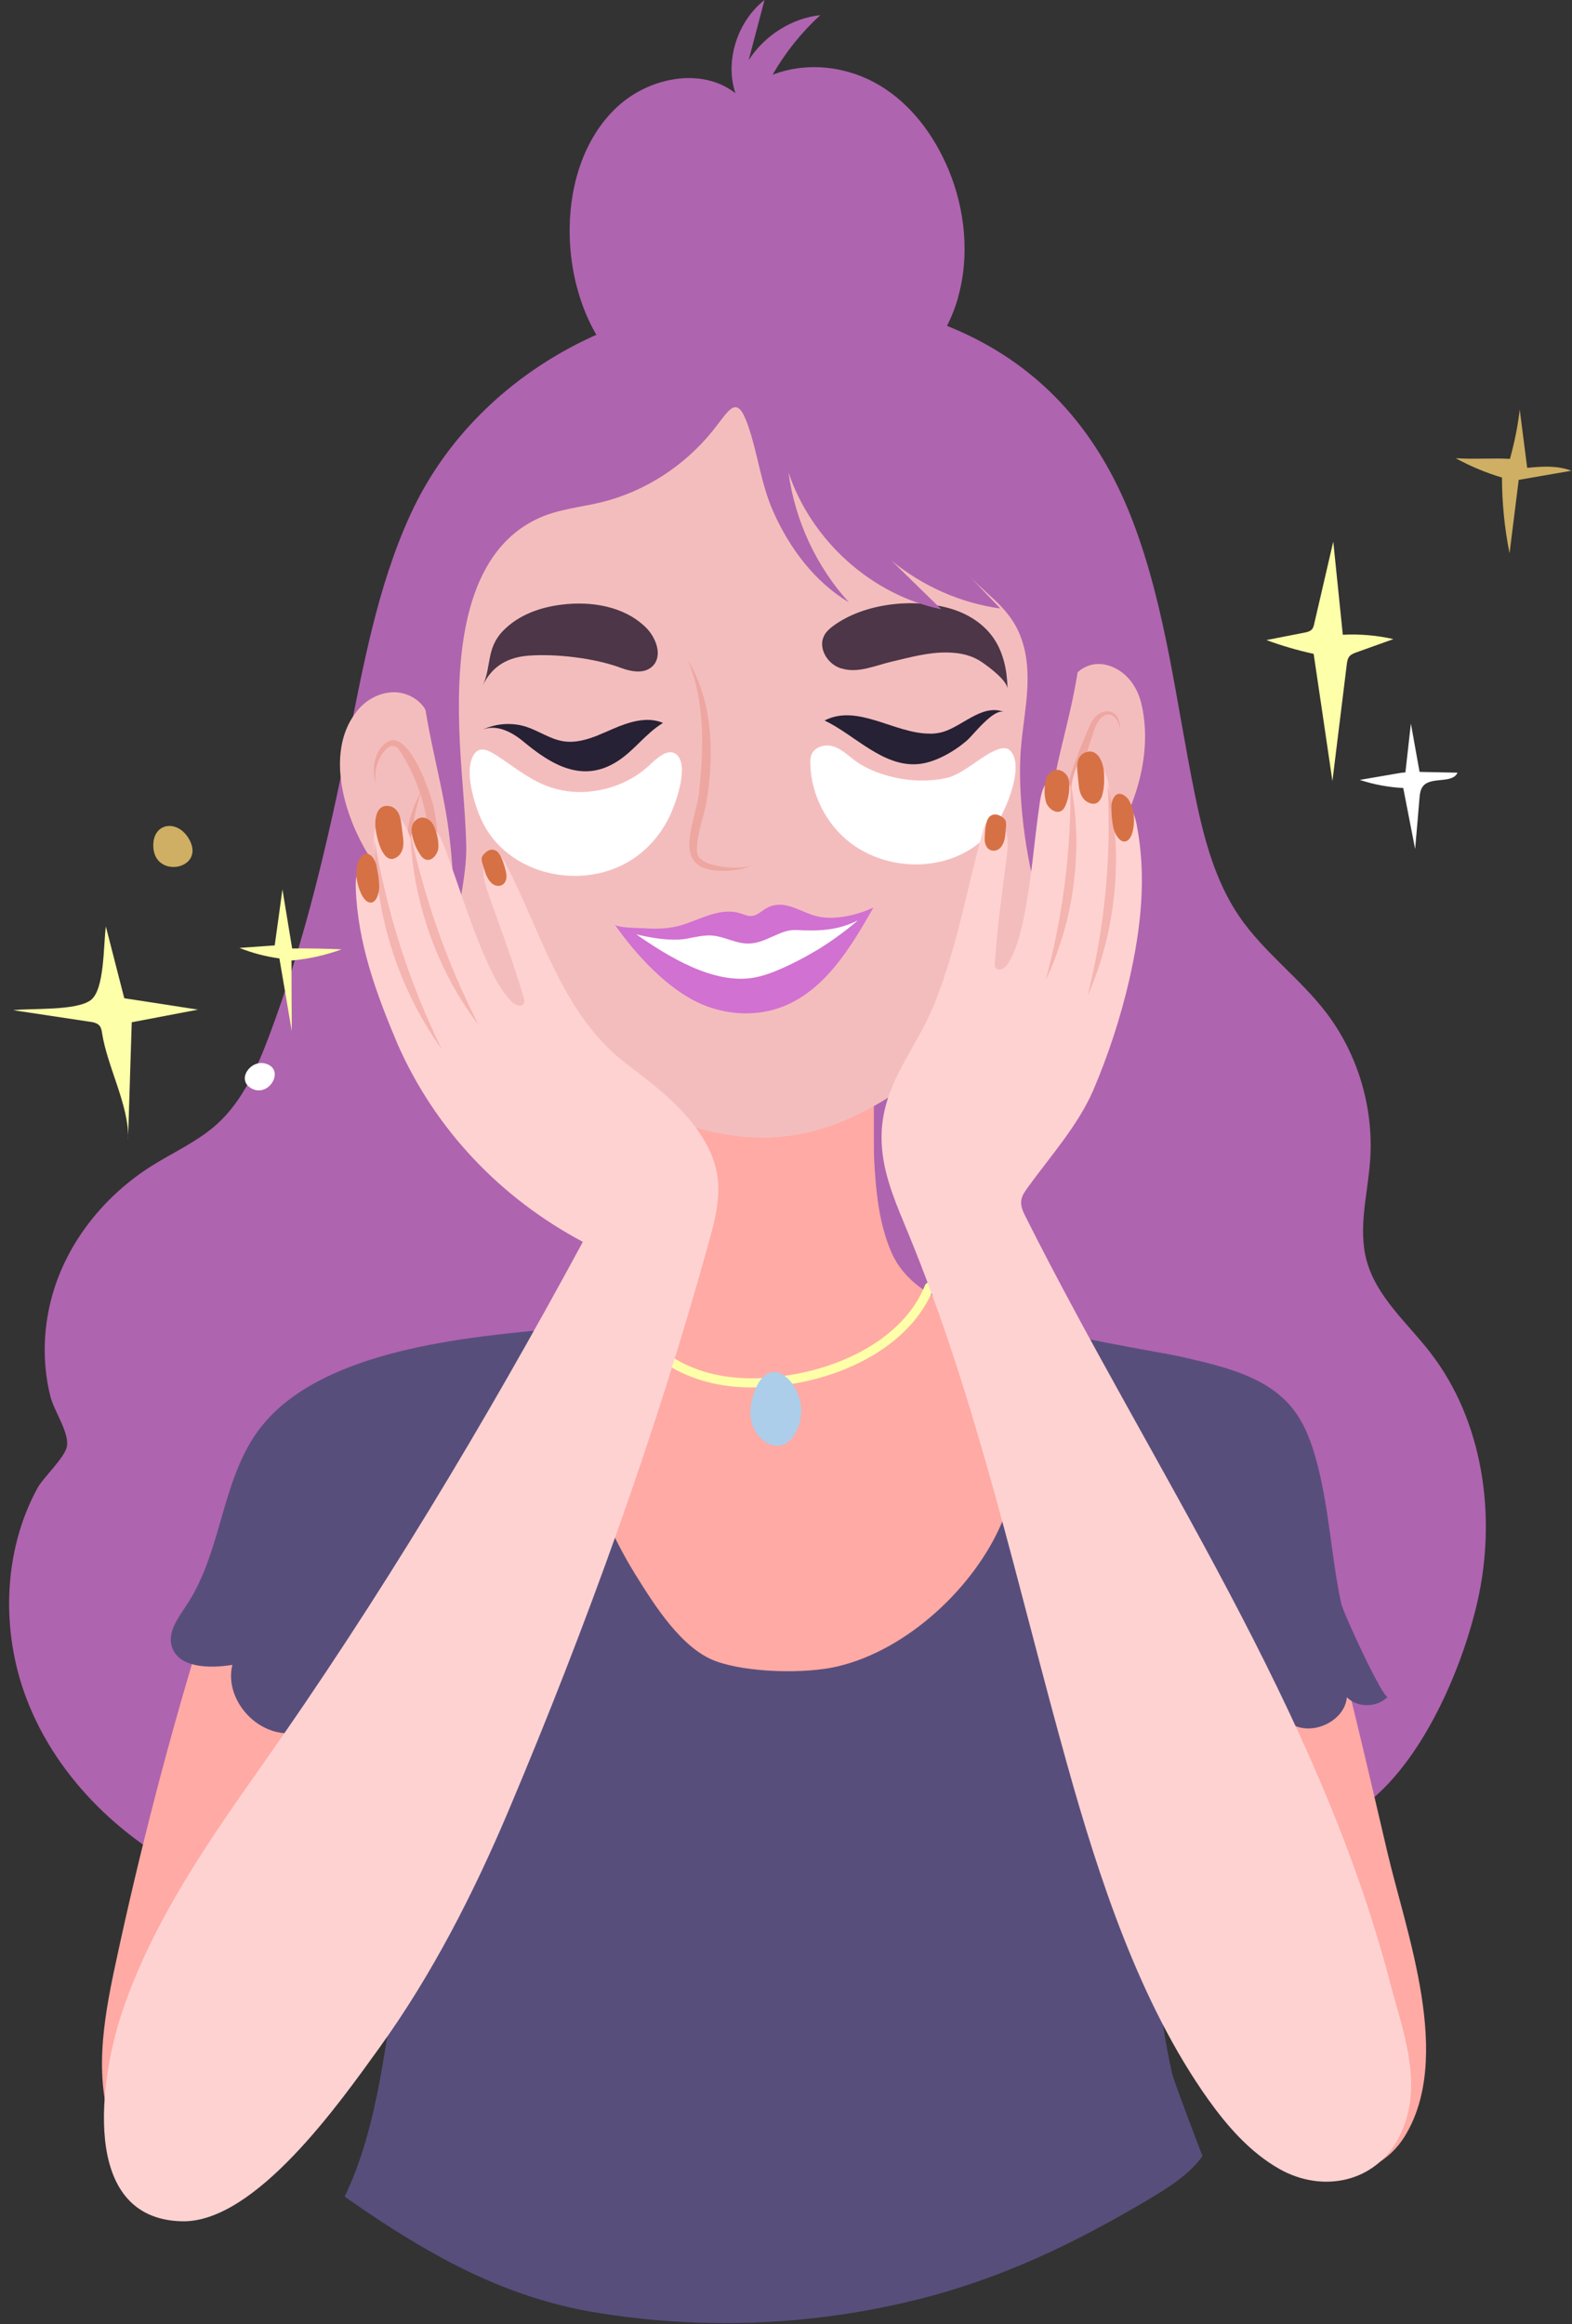 <svg width="163" height="241" viewBox="0 0 163 241" fill="none" xmlns="http://www.w3.org/2000/svg">
<rect x="0" y="0" width="163" height="241" fill="#333333" stroke="none"/>
<g id="Third Pic">
<g id="OBJECTS">
<g id="Group">
<path id="Vector" d="M87.818 31.09C79.164 29.85 70.138 31.07 62.071 34.61C53.612 38.32 46.446 44.83 42.53 53.41C39.133 60.84 37.674 69.01 36.059 77.05C33.983 87.34 31.605 97.61 27.904 107.42C26.651 110.74 25.172 114.11 22.578 116.49C20.561 118.34 18.026 119.45 15.716 120.9C11.065 123.84 7.296 128.35 5.612 133.67C4.477 137.25 4.31 141.18 5.23 144.82C5.602 146.3 7.169 148.52 6.944 149.94C6.758 151.13 4.516 153.15 3.879 154.31C0.277 160.92 0.091 169.25 2.783 176.23C6.004 184.59 12.974 191.1 20.973 194.86C28.961 198.62 37.919 199.83 46.71 199.7C52.359 199.62 58.125 198.97 63.255 196.54C68.855 193.88 73.31 189.29 78.205 185.44C83.1 181.59 89.022 178.33 95.161 179.08C100.927 179.79 105.646 183.86 110.658 186.87C119.606 192.25 129.22 192.95 138.775 188.77C146.382 185.45 151.433 173.81 153.195 166.08C155.212 157.22 153.802 147.31 148.261 140.19C145.873 137.12 142.701 134.45 141.692 130.66C140.801 127.3 141.829 123.75 142.074 120.28C142.446 114.86 140.801 109.33 137.541 105.04C134.81 101.45 131.041 98.75 128.495 95.02C125.94 91.28 124.785 86.74 123.875 82.28C121.956 72.86 120.908 63.17 117.511 54.19C112.234 40.24 102.033 33.13 87.828 31.1L87.818 31.09Z" fill="#AF64AF"/>
<g id="Group_2" style="mix-blend-mode:multiply" opacity="0.53">
<path id="Vector_2" d="M111.05 69.85C110.355 69.89 109.63 69.95 108.867 69.95C105.871 69.95 102.738 69.04 99.733 68.77C92.498 68.13 85.195 68.17 78.028 66.87C73.114 65.98 69.266 63.82 64.107 63.93C59.124 64.04 54.18 65.35 49.745 67.65C41.972 71.69 38.624 78.92 37.39 87.53C36.441 94.16 36.607 100.94 35.285 107.5C34.453 111.64 32.936 115.77 30.4 119.14C27.855 122.52 24.125 124.63 21.325 127.8C18.153 131.39 15.764 136.5 17.527 140.99C18.114 142.49 19.142 143.87 19.191 145.49C19.24 147.2 18.163 148.7 17.243 150.12C13.297 156.22 11.29 163.95 13.288 170.97C15.314 178.12 21.198 183.61 27.787 186.79C33.641 189.62 40.19 190.9 46.661 190.6C58.409 190.05 69.286 184.46 79.751 178.98C84.186 176.65 88.641 174.33 93.242 172.35C97.354 170.59 101.299 170.28 105.763 170.17C114.858 169.96 124.021 172.14 132.049 176.52C135.368 178.33 138.697 180.76 139.891 184.4C142.926 181.58 144.326 177.4 145.363 173.34C147.214 166.11 148.281 158.42 146.362 151.22C144.688 144.93 140.713 139.3 135.388 135.7C132.744 133.91 129.563 132.33 128.535 129.27C127.477 126.14 129.142 122.82 129.856 119.58C131.511 112.06 127.751 104.18 122.24 98.92C121.564 98.28 120.84 97.62 120.536 96.73C120.243 95.87 120.389 94.92 120.507 94.02C121.133 89.47 121.124 84.83 120.477 80.28C120.027 77.12 119.175 73.82 116.943 71.59C115.044 69.69 113.184 69.71 111.069 69.84L111.05 69.85Z" fill="#AF64AF"/>
</g>
<path id="Vector_3" d="M99.331 30.86C100.575 26.5 100.056 21.69 98.362 17.61C96.874 14.04 94.485 10.82 91.235 8.87C87.975 6.91 83.805 6.33 80.114 7.75C81.426 5.45 83.109 3.35 85.058 1.57C82.121 1.88 79.291 3.66 77.627 6.24C78.175 4.16 78.724 2.08 79.272 0C76.433 2.23 75.14 6.36 76.257 9.67C72.722 6.88 67.044 8.01 63.667 11.4C60.279 14.78 58.948 19.82 59.075 24.51C59.212 29.67 61.023 34.77 64.558 38.26C71.812 45.43 91.871 44.65 97.765 34.58C98.45 33.4 98.979 32.15 99.341 30.86H99.331Z" fill="#AF64AF"/>
</g>
<g id="Group_3">
<path id="Vector_4" d="M132.578 147.14C129.709 142.61 123.238 141.98 118.568 140.87C113.448 139.64 108.064 138.5 103.188 136.96C99.047 135.65 94.25 134.02 92.439 129.87C91.108 126.82 90.824 123.48 90.638 120.21C90.589 119.31 90.579 111.01 90.736 111.02C87.27 110.98 83.667 112.04 80.094 112C78.812 111.98 69.795 111.87 69.413 110.63C71.263 116.6 71.175 123.12 69.149 129.04C68.199 131.82 67.22 133.49 64.636 135C62.002 136.53 59.153 137.68 56.246 138.62C49.696 140.73 42.559 140.83 36.157 143.43C26.103 147.5 24.194 158.59 21.266 168.05C17.625 179.81 14.521 191.74 11.946 203.79C10.693 209.64 9.616 215.95 11.956 221.44C14.296 226.93 21.511 230.59 26.25 227.06C28.374 225.48 29.509 222.9 30.528 220.42C35.491 208.25 39.544 195.69 42.648 182.89C53.142 188.88 66.819 189.67 78.606 189.67C85.126 189.67 91.617 189.02 98.068 188.07C105.812 186.93 114.075 184.45 120.458 179.77C116.043 183 127.83 212.21 129.514 216.36C130.982 219.99 134.614 224.31 138.569 225.13C141.301 225.7 144.12 223.98 145.618 221.58C150.719 213.4 145.833 200.51 143.856 192.06C141.712 182.89 139.607 173.7 137.081 164.62C135.711 159.7 135.231 151.86 132.842 147.55C132.764 147.41 132.686 147.27 132.597 147.14H132.578Z" fill="#FFAAA4"/>
<g id="Group_4">
<path id="Vector_5" d="M45.702 234.06C42.266 232.2 38.966 230.04 35.736 227.77C39.319 220.34 39.965 211.36 41.394 203.32C41.639 201.91 41.894 200.49 41.717 199.07C41.571 197.83 41.101 196.64 40.787 195.42C40.357 193.71 39.671 184.17 41.365 182.69C39.701 184.07 36.93 183.96 35.393 182.45C34.561 181.63 34.042 180.46 32.965 179.96C31.986 179.51 30.841 179.76 29.764 179.73C26.22 179.64 23.273 175.96 24.096 172.63C21.707 173.03 18.447 172.95 17.801 170.69C17.37 169.18 18.506 167.72 19.377 166.39C23.205 160.6 22.911 152.76 27.463 147.48C33.915 139.98 48.188 138.64 57.508 137.79C57.274 137.81 60.005 149.53 60.318 150.57C61.66 155.01 63.441 159.35 65.918 163.32C67.788 166.32 70.647 170.95 74.22 172.25C77.539 173.46 83.491 173.58 86.82 172.8C94.162 171.08 101.035 164.51 103.834 157.99C106.713 151.3 107.006 144.52 108.338 137.55C108.211 138.23 121.055 140.35 122.23 140.63C126.371 141.59 131.168 142.55 133.948 145.95C135.221 147.51 135.936 149.42 136.464 151.34C137.815 156.21 138.011 161.26 139.049 166.19C139.284 167.32 143.513 176.35 143.895 175.93C142.838 177.08 140.742 177.11 139.656 175.99C139.44 178.48 136.024 180.09 133.85 178.73C133.175 178.31 132.46 177.64 131.697 177.89C131.364 178 131.119 178.27 130.904 178.55C129.523 180.36 128.985 182.83 127.095 184.15C125.176 185.5 122.142 185.02 120.761 183.16C119.743 190.27 119.41 197.49 119.988 204.65C120.272 208.17 120.771 211.68 121.564 215.12C121.711 215.76 124.667 223.6 124.697 223.55C123.307 225.49 121.182 226.82 119.097 228.06C111.422 232.62 103.874 236.26 95.121 238.44C84.088 241.2 72.428 241.63 61.209 239.69C55.599 238.71 50.499 236.67 45.682 234.06H45.702Z" fill="#584E7C"/>
<g id="Group_5">
<g id="Group_6" style="mix-blend-mode:multiply" opacity="0.36">
<path id="Vector_6" d="M43.489 140.19C48.58 141.22 49.422 147.57 50.264 151.79C51.115 156.35 51.987 160.87 52.388 165.52C51.439 163.38 50.694 161.17 50.048 158.94C49.069 155.6 48.355 152.17 47.816 148.73C47.346 145.44 46.593 142 43.489 140.18V140.19Z" fill="#584E7C"/>
</g>
<g id="Group_7" style="mix-blend-mode:multiply">
<path id="Vector_7" d="M51.184 147.43C52.79 152.22 54.004 157.04 54.846 162.03C52.79 157.43 51.546 152.48 51.184 147.43Z" fill="#D67145"/>
</g>
<g id="Group_8" style="mix-blend-mode:multiply" opacity="0.36">
<path id="Vector_8" d="M59.398 167.12C62.687 170.94 66.016 174.87 70.333 177.12C79.213 181.92 89.756 178.48 97.549 172.92C101.602 170.03 105.234 166.54 108.161 162.43C105.851 166.98 102.434 170.95 98.43 174.14C90.559 180.56 78.801 184.12 69.628 178.44C65.154 175.79 62.139 171.44 59.407 167.13L59.398 167.12Z" fill="#584E7C"/>
</g>
<g id="Group_9" style="mix-blend-mode:multiply" opacity="0.36">
<path id="Vector_9" d="M101.504 179.72C107.418 168.27 113.203 155.56 117.942 143.56C115.563 156.73 109.787 169.35 101.504 179.72Z" fill="#584E7C"/>
</g>
<g id="Group_10" style="mix-blend-mode:multiply" opacity="0.36">
<path id="Vector_10" d="M120.222 189.87C118.02 175 117.922 157.55 127.379 145.14C120.36 158.68 120.653 174.94 120.222 189.87Z" fill="#584E7C"/>
</g>
<g id="Group_11" style="mix-blend-mode:multiply" opacity="0.36">
<path id="Vector_11" d="M35.08 146.24C42.608 152.78 41.649 178.14 40.17 187.72C39.661 180.65 39.622 173.6 39.133 166.56C38.917 163.05 38.594 159.56 38.183 156.07C37.752 152.62 37.165 149.14 35.08 146.24Z" fill="#584E7C"/>
</g>
<g id="Group_12" style="mix-blend-mode:multiply">
<path id="Vector_12" d="M45.486 179.13C44.801 182.86 43.264 187.31 39.289 188.39C42.589 186.09 43.528 182.4 45.486 179.13Z" fill="#D67145"/>
</g>
<g id="Group_13" style="mix-blend-mode:multiply" opacity="0.36">
<path id="Vector_13" d="M40.376 191.22C41.022 202.17 51.116 206.96 60.69 204.19C63.706 203.37 66.584 201.9 69.1 199.78C67.162 202.47 64.283 204.48 61.141 205.63C57.978 206.8 54.513 207.12 51.145 206.47C44.429 205.26 38.927 198.13 40.386 191.22H40.376Z" fill="#584E7C"/>
</g>
<g id="Group_14" style="mix-blend-mode:multiply" opacity="0.36">
<path id="Vector_14" d="M87.495 200.41C90.725 198.95 94.142 201.5 97.001 202.61C98.469 203.15 100.026 203.5 101.602 203.66C105.087 204.02 108.788 203.78 111.979 202.27C115.797 200.17 118.989 196.66 120.036 192.17C120.076 193.87 119.645 195.6 118.891 197.17C117.325 200.29 114.769 203.05 111.568 204.42C106.712 206.31 101.181 206.13 96.423 203.99C93.408 202.55 91.039 199.84 87.495 200.41Z" fill="#584E7C"/>
</g>
<g id="Group_15" style="mix-blend-mode:multiply" opacity="0.36">
<path id="Vector_15" d="M40.435 210.78C41.149 217.25 47.758 219.86 53.015 221.79C58.585 223.9 64.283 225.66 70.128 226.75C74.024 227.46 77.979 227.83 81.993 227.86C74.034 229.42 65.722 228.09 58.057 225.61C51.223 223.02 40.112 220.03 40.435 210.78Z" fill="#584E7C"/>
</g>
<g id="Group_16" style="mix-blend-mode:multiply" opacity="0.36">
<path id="Vector_16" d="M75.816 222.03C86.947 221.1 96.991 216.24 107.457 212.68C98.166 218.69 87.045 223.81 75.816 222.03Z" fill="#584E7C"/>
</g>
<g id="Group_17" style="mix-blend-mode:multiply" opacity="0.36">
<path id="Vector_17" d="M112.802 222.22C112.518 227.18 103.893 230.01 99.938 231.41C89.463 234.72 78.126 234.5 67.514 232.07C62.198 230.86 57.029 229.04 52.153 226.63C62.384 229.97 73.016 232.04 83.736 231.97C90.383 231.9 97.06 230.97 103.364 228.81C106.791 227.43 111.745 226.38 112.802 222.22Z" fill="#584E7C"/>
</g>
<g id="Group_18" style="mix-blend-mode:multiply" opacity="0.36">
<path id="Vector_18" d="M42.774 223.71C49.373 231.81 59.819 233.49 69.178 236.41C59.407 236.27 47.278 233.64 42.774 223.71Z" fill="#584E7C"/>
</g>
</g>
</g>
<g id="Group_19">
<path id="Vector_19" d="M65.556 133.16C64.655 134.87 65.37 136.99 66.564 138.53C68.317 140.8 71.028 142.29 73.897 142.95C76.755 143.61 79.761 143.47 82.649 142.93C88.415 141.85 94.221 138.72 96.355 133.45" stroke="#FDFFA9" stroke-width="0.95" stroke-miterlimit="10" stroke-linecap="round"/>
<path id="Vector_20" d="M79.291 149.49C79.82 149.84 80.495 150.03 81.102 149.84C81.66 149.67 82.081 149.23 82.385 148.75C83.501 146.99 83.237 144.53 81.778 143.03C81.347 142.59 80.769 142.21 80.143 142.26C79.291 142.33 78.733 143.13 78.4 143.89C77.989 144.83 77.725 145.86 77.823 146.87C77.921 147.89 78.43 148.9 79.301 149.48L79.291 149.49Z" fill="#ADCEEA"/>
</g>
</g>
<g id="Group_20">
<path id="Vector_21" d="M72.301 37.63C68.806 38.27 65.38 39.28 62.12 40.64C53.779 44.13 47.983 50.99 45.506 59.38C44.047 64.33 43.646 69.22 44.41 74.32C44.057 72.92 42.628 71.9 41.13 71.79C39.642 71.69 38.154 72.41 37.194 73.52C32.779 78.61 36.705 87.99 40.856 92.05C42.559 93.72 44.88 95.07 47.386 94.68C48.59 97.76 50.891 101.11 52.819 103.85C55.766 108.04 59.946 111.37 64.538 113.77C72.233 117.79 79.859 119.7 88.151 115.94C92.899 113.79 97.04 110.51 100.33 106.58C104.05 102.15 106.037 97.31 107.574 91.86C108.397 92.59 109.689 92.63 110.717 92.21C111.745 91.79 112.557 91 113.272 90.17C117.178 85.67 119.763 78.79 118.333 72.91C117.971 71.41 117.051 69.98 115.622 69.28C113.429 68.2 111.49 69.28 110.648 71.28C111.657 64.48 110.178 57.22 106.39 51.38C102.983 46.12 97.726 42.22 91.94 39.62C89.267 38.42 85.899 36.89 82.923 36.66C79.546 36.4 75.61 37.01 72.282 37.62L72.301 37.63Z" fill="#F4BDBD"/>
<g id="Group_21">
<path id="Vector_22" d="M61.17 82.08C59.633 82.23 58.076 82.04 56.647 81.48C54.689 80.71 53.181 79.42 51.439 78.3C50.431 77.66 49.54 77.3 48.972 78.55C48.228 80.2 49.177 83.35 49.872 84.91C52.516 90.86 60.602 92.52 65.771 88.97C67.445 87.82 68.777 86.16 69.599 84.27C70.157 82.99 71.479 79.25 70.098 78.2C69.168 77.49 67.886 78.85 67.201 79.47C65.556 80.96 63.392 81.86 61.18 82.07L61.17 82.08Z" fill="white"/>
<path id="Vector_23" d="M92.85 80.64C94.564 81.01 96.355 81.04 98.069 80.69C99.625 80.37 101.299 78.8 102.729 78.04C103.776 77.49 104.696 77.21 105.147 78.51C105.744 80.22 104.54 83.28 103.717 84.77C100.692 90.3 92.88 91.05 88.102 87.34C85.665 85.44 84.118 82.39 84.02 79.25C84.01 78.92 84.02 78.57 84.138 78.26C84.451 77.47 85.449 77.16 86.262 77.36C87.358 77.63 88.122 78.56 89.052 79.15C90.198 79.87 91.519 80.35 92.831 80.63L92.85 80.64Z" fill="white"/>
</g>
<g id="Group_22">
<g id="Group_23">
<g id="Group_24" style="mix-blend-mode:multiply" opacity="0.66">
<path id="Vector_24" d="M38.957 81.18C38.448 79.71 38.888 77.31 40.582 76.74C42.647 76.52 44.537 81.9 44.948 83.62C45.193 84.7 45.34 85.81 45.369 86.92C45.369 87.49 45.379 88.19 44.791 88.78C44.204 89.34 43.225 89.04 42.843 88.42C41.6 86.36 42.745 83.89 43.685 81.99C43.186 83.86 42.266 86.22 43.421 87.95C44.204 88.75 44.566 87.8 44.459 86.96C44.292 83.81 43.254 80.74 41.6 78.07C40.973 76.99 40.259 77.24 39.642 78.19C39.045 79.01 38.8 80.1 38.957 81.18Z" fill="#EA9C92"/>
</g>
<g id="Group_25" style="mix-blend-mode:multiply" opacity="0.66">
<path id="Vector_25" d="M116.14 75.6C115.974 74.62 115.269 73.6 114.29 74.34C113.565 74.93 113.389 76.07 113.047 76.94C112.812 77.73 109.591 87.09 111.833 85.58C113.996 84.85 114.055 79.88 111.196 80.75C111.607 80.41 112.224 80.42 112.714 80.65C114.241 81.46 114.3 83.8 113.497 85.18C112.939 85.96 112.048 86.77 111.03 86.64C108.465 85.61 112.165 77.15 112.988 75.24C113.781 73.27 116.16 73.12 116.15 75.61L116.14 75.6Z" fill="#EA9C92"/>
</g>
</g>
<g id="Group_26" style="mix-blend-mode:multiply" opacity="0.66">
<path id="Vector_26" d="M71.361 68.49C73.995 72.93 74.093 78.55 73.192 83.52C72.849 85 72.193 86.88 72.272 88.33C72.37 89.34 73.701 89.64 74.553 89.81C75.61 90 76.726 90.05 77.803 89.79C76.785 90.26 75.62 90.33 74.494 90.29C69.227 90.06 72.438 84.63 72.526 81.69C72.996 77.25 73.035 72.7 71.351 68.5L71.361 68.49Z" fill="#EA9C92"/>
</g>
<g id="Group_27">
<path id="Vector_27" d="M62.071 76.22C60.857 76.71 59.603 77.07 58.341 76.85C57.009 76.62 55.854 75.78 54.562 75.36C53.093 74.89 51.449 75 50.058 75.66C51.478 75.07 53.083 75.9 54.268 76.89C57.107 79.25 60.357 81.26 63.97 78.97C65.781 77.83 66.877 76.11 68.747 74.96C67.083 74.25 65.184 74.87 63.529 75.59C63.05 75.8 62.57 76.01 62.071 76.21V76.22Z" fill="#262135"/>
<path id="Vector_28" d="M96.404 76.07C92.781 76.09 88.924 72.94 85.498 74.71C88.591 76.17 91.528 79.55 95.2 79.23C96.952 79.08 98.92 77.94 100.251 76.79C100.936 76.2 103.031 73.4 104.128 73.83C101.739 72.89 99.625 75.55 97.422 75.98C97.079 76.05 96.746 76.08 96.404 76.08V76.07Z" fill="#262135"/>
</g>
<g id="Group_28">
<path id="Vector_29" d="M72.155 96.75C70.001 96.92 67.857 96.9 65.654 96.65C67.093 97.7 68.199 99.17 69.619 100.19C72.634 102.35 76.55 103.14 80.143 102.33C82.082 101.89 83.853 100.94 85.43 99.73C86.301 99.07 87.153 98.35 87.916 97.56C88.308 97.15 89.16 95.38 89.551 95.26C87.104 95.99 84.823 95.95 82.317 95.88C79.84 95.81 77.363 96.09 74.906 96.45C73.975 96.58 73.055 96.69 72.145 96.76L72.155 96.75Z" fill="white"/>
<path id="Vector_30" d="M84.049 94.81C82.561 94.27 81.063 93.27 79.477 94.17C78.968 94.46 78.528 94.93 77.95 94.98C77.539 95.02 77.137 94.82 76.746 94.7C74.523 94.02 72.399 95.5 70.304 96.03C69.159 96.32 67.964 96.33 66.789 96.25C66.31 96.22 63.989 96.23 63.735 95.85C65.908 98.99 69.286 102.66 72.81 104.15C75.434 105.26 78.469 105.42 81.132 104.39C85.527 102.7 88.21 98.25 90.569 94.1C88.885 94.89 86.604 95.44 84.754 95.02C84.519 94.97 84.284 94.89 84.039 94.8L84.049 94.81ZM84.685 98.53C83.559 99.21 82.385 99.83 81.181 100.37C80.231 100.79 79.262 101.17 78.244 101.36C74.024 102.14 69.305 99.2 65.967 96.88C67.377 97.22 68.904 97.48 70.353 97.43C71.518 97.38 72.663 96.91 73.848 97.01C75.121 97.11 76.305 97.85 77.588 97.84C78.479 97.84 79.32 97.47 80.133 97.1C81.024 96.71 81.65 96.4 82.6 96.44C84.901 96.55 86.81 96.51 88.964 95.43C87.622 96.58 86.193 97.62 84.685 98.54V98.53Z" fill="#D171D1"/>
</g>
<g id="Group_29">
<path id="Vector_31" d="M87.211 69.31C87.113 69.28 87.025 69.24 86.927 69.2C85.703 68.68 84.842 67.14 85.439 65.94C85.654 65.5 86.036 65.17 86.428 64.88C89.678 62.51 94.808 62 98.567 63.11C100.32 63.63 101.974 64.64 103.022 66.17C104.069 67.69 104.441 69.6 104.471 71.46C104.461 70.57 102.522 69.15 101.886 68.71C100.78 67.94 99.615 67.69 98.283 67.66C96.276 67.61 94.338 68.17 92.409 68.62C90.745 69.01 88.924 69.86 87.221 69.3L87.211 69.31Z" fill="#4C3648"/>
<path id="Vector_32" d="M54.875 67.98C57.753 67.78 61.708 68.25 64.4 69.26C65.477 69.66 66.828 69.9 67.66 69.08C68.747 68.02 68.042 66.11 66.956 65.05C64.704 62.85 61.297 62.31 58.203 62.7C55.981 62.98 53.769 63.76 52.163 65.41C50.391 67.23 50.978 69.14 50.048 71.1C51.086 68.92 52.829 68.13 54.865 67.98H54.875Z" fill="#4C3648"/>
</g>
</g>
<path id="Vector_33" d="M109.669 79.18C109.64 79.32 109.611 79.46 109.581 79.6C108.514 84.54 108.015 89.6 108.093 94.66C106.497 90.03 105.567 83.37 105.802 78.44C105.979 74.72 107.114 70.88 106.194 67.18C105.234 63.37 102.875 62.21 100.447 59.67C101.544 60.81 102.63 61.96 103.727 63.1C99.615 62.53 95.67 60.79 92.439 58.13L97.608 63.18C90.403 61.7 84.147 56.1 81.758 48.99C82.434 53.99 84.656 58.76 88.024 62.46C84.499 60.35 81.885 56.88 80.192 53.08C78.89 50.16 78.586 47.05 77.549 44.08C76.384 40.74 75.63 42.52 73.926 44.64C70.989 48.3 66.868 50.98 62.355 52.08C60.211 52.6 57.969 52.79 55.952 53.69C48.003 57.23 47.396 68 47.621 75.54C47.738 79.57 48.237 83.58 48.345 87.61C48.433 91.22 47.151 94.87 47.219 98.32C47.131 93.91 47.043 89.47 46.377 85.11C45.721 80.88 44.527 76.74 43.959 72.5C42.863 64.39 44.38 54.43 49.853 48.19C56.931 40.12 67.984 35.73 78.459 35.39C83.628 35.22 87.887 36.29 92.508 38.46C96.786 40.47 100.731 43.17 103.952 46.56C107.77 50.58 110.276 55.83 111.618 61.08C113.086 66.84 110.932 73.49 109.669 79.17V79.18Z" fill="#AF64AF"/>
</g>
<g id="Group_30">
<path id="Vector_34" d="M136.22 67.8C134.555 67.44 132.911 66.96 131.315 66.37C132.627 66.11 133.939 65.86 135.251 65.6C135.525 65.55 135.809 65.48 136.004 65.29C136.171 65.12 136.23 64.88 136.278 64.65C136.934 61.82 137.59 58.99 138.246 56.16C138.579 59.38 138.902 62.6 139.235 65.82C140.997 65.73 142.769 65.88 144.482 66.27C143.21 66.73 141.927 67.19 140.655 67.64C140.39 67.73 140.116 67.84 139.93 68.05C139.734 68.28 139.685 68.6 139.646 68.9C139.147 72.93 138.648 76.96 138.158 80.99C137.512 76.59 136.866 72.19 136.21 67.79L136.22 67.8Z" fill="#FDFFA9"/>
<path id="Vector_35" d="M145.726 80.09C145.912 78.4 146.108 76.72 146.294 75.03C146.597 76.7 146.891 78.37 147.194 80.04L151.13 80.12C150.601 81.29 148.447 80.51 147.586 81.48C147.282 81.83 147.224 82.32 147.184 82.77C147.038 84.52 146.891 86.28 146.734 88.03C146.323 85.92 145.912 83.82 145.501 81.71C143.973 81.63 142.446 81.35 140.997 80.87C142.427 80.62 143.866 80.37 145.295 80.13" fill="white"/>
<path id="Vector_36" d="M158.355 48.51C158.1 46.5 157.836 44.49 157.581 42.48C157.376 44.2 157.033 45.91 156.563 47.58C154.84 47.48 152.657 47.64 150.934 47.51C152.451 48.34 154.067 49.02 155.741 49.52C155.741 52.15 156.005 54.78 156.524 57.37C156.837 54.83 157.16 52.3 157.474 49.76C159.295 49.44 161.125 49.13 162.946 48.81C161.409 48.25 159.99 48.36 158.355 48.51Z" fill="#CEAF63"/>
<path id="Vector_37" d="M28.472 98.12C28.746 96.15 29.02 94.19 29.284 92.22C29.617 94.26 29.96 96.3 30.293 98.35C32.006 98.33 33.719 98.36 35.423 98.44C33.748 99.05 31.996 99.44 30.224 99.6C30.224 102.03 30.244 104.47 30.253 106.9C29.823 104.39 29.402 101.88 28.971 99.38C27.552 99.19 26.151 98.82 24.83 98.29C26.054 98.2 27.277 98.12 28.501 98.03" fill="#FDFFA9"/>
<path id="Vector_38" d="M17.556 89.86C19.044 90.14 20.806 88.92 19.514 86.86C18.32 84.97 15.892 85.32 15.892 87.66C15.892 89.01 16.675 89.69 17.556 89.86Z" fill="#CEAF63"/>
<path id="Vector_39" d="M26.093 112.87C27.914 113.85 29.627 110.86 27.512 110.28C25.956 109.86 24.458 111.99 26.093 112.87Z" fill="white"/>
<path id="Vector_40" d="M13.288 118.13C13.395 114.65 11.124 110.62 10.585 107.13C10.546 106.86 10.497 106.57 10.321 106.36C10.076 106.07 9.656 105.99 9.274 105.94C6.64 105.54 4.007 105.15 1.373 104.75C3.282 104.53 7.874 104.83 9.401 103.71C10.86 102.63 10.713 97.98 10.977 96.07C11.614 98.55 12.25 101.03 12.886 103.51C15.432 103.9 17.987 104.29 20.532 104.69C18.241 105.13 15.95 105.56 13.66 106C13.532 110.05 13.405 114.1 13.278 118.14L13.288 118.13Z" fill="#FDFFA9"/>
</g>
<g id="Group_31">
<g id="Group_32">
<path id="Vector_41" d="M73.359 118.83C74.063 120.22 74.494 121.72 74.484 123.36C74.484 125.24 73.975 127.08 73.476 128.89C67.974 148.79 60.808 168.61 52.79 187.61C49.129 196.28 44.821 204.73 39.329 212.35C35.286 217.95 26.494 230.51 18.858 230.33C8.089 230.07 10.478 215.26 12.592 208.85C15.696 199.46 21.413 191.21 27.033 183.24C39.309 165.84 50.264 147.59 60.436 128.77C51.958 124.26 45.154 117.19 41.218 108.25C39.025 103.05 37.097 97.85 36.891 92.12C36.862 91.36 36.891 90.51 37.4 89.94C37.909 89.36 39.074 89.39 39.251 90.13C38.869 88.48 38.301 86.31 39.437 84.77C39.711 84.4 40.132 84.09 40.572 84.15C40.944 84.2 41.228 84.49 41.453 84.79C41.962 85.45 42.344 86.2 42.589 87C42.648 86.03 43.548 85.24 44.517 85.67C45.389 86.06 45.79 87.04 46.123 87.94C47.611 91.88 48.776 95.96 50.538 99.81C51.204 101.27 51.938 102.72 53.044 103.86C53.397 104.23 54.131 104.5 54.337 104.02C54.415 103.84 54.366 103.63 54.307 103.45C53.25 99.85 51.948 96.35 50.685 92.81C50.294 91.71 49.902 90.49 50.313 89.38C50.46 88.98 50.763 88.58 51.184 88.53C51.762 88.46 52.163 89.03 52.428 89.54C56.148 96.72 58.321 105.33 65.047 110.39C67.984 112.6 71.557 115.34 73.349 118.85L73.359 118.83Z" fill="#FFD2D2"/>
<g id="Group_33">
<g id="Group_34" style="mix-blend-mode:multiply" opacity="0.54">
<path id="Vector_42" d="M38.868 87.23C40.151 94.79 42.452 101.94 45.809 108.8C41.365 102.64 38.878 94.88 38.868 87.23Z" fill="#EA9C92"/>
</g>
<g id="Group_35" style="mix-blend-mode:multiply" opacity="0.54">
<path id="Vector_43" d="M42.54 86.28C44.038 93.3 46.377 99.91 49.628 106.29C45.31 100.63 42.775 93.45 42.54 86.28Z" fill="#EA9C92"/>
</g>
</g>
<g id="Group_36">
<path id="Vector_44" d="M38.232 93.56C39.074 93.83 39.338 92.42 39.319 91.89C39.299 91.15 39.191 90.41 39.015 89.69C38.829 88.94 38.154 87.99 37.39 88.9C37.194 89.13 37.096 89.42 37.038 89.71C36.832 90.69 37.018 91.7 37.419 92.61C37.557 92.92 37.86 93.44 38.232 93.56Z" fill="#D67145"/>
<path id="Vector_45" d="M39.681 88.36C40.043 88.99 40.562 89.34 41.247 88.81C41.57 88.56 41.756 88.15 41.805 87.75C41.864 87.35 41.805 86.94 41.756 86.53C41.717 86.23 41.678 85.93 41.639 85.63C41.59 85.22 41.531 84.8 41.365 84.42C41.198 84.04 40.885 83.71 40.484 83.61C39.133 83.27 38.839 84.72 38.927 85.75C38.966 86.24 39.201 87.55 39.681 88.37V88.36Z" fill="#D67145"/>
<path id="Vector_46" d="M42.902 85.3C42.902 85.3 42.882 85.32 42.873 85.34C42.638 85.68 42.657 86.14 42.726 86.54C42.863 87.29 43.156 88.01 43.587 88.64C43.705 88.81 43.842 88.99 44.028 89.08C44.762 89.46 45.428 88.51 45.457 87.88C45.486 87.12 45.3 86.36 44.997 85.67C44.625 84.83 43.587 84.34 42.892 85.3H42.902Z" fill="#D67145"/>
<path id="Vector_47" d="M52.457 90.38C52.3 89.78 52.075 88.93 51.683 88.43C51.36 88.03 50.832 88 50.43 88.33C50.244 88.49 50.048 88.66 49.97 88.89C49.902 89.12 49.97 89.36 50.039 89.59C50.127 89.88 50.225 90.17 50.313 90.46C50.499 91.06 50.998 91.95 51.781 91.85C52.467 91.76 52.613 91.01 52.467 90.44C52.467 90.42 52.457 90.4 52.447 90.38H52.457Z" fill="#D67145"/>
</g>
</g>
<g id="Group_37">
<path id="Vector_48" d="M144.14 205.58C136.68 177.08 119.538 152.43 106.351 126.18C106.086 125.65 105.812 125.09 105.89 124.5C105.949 124 106.253 123.57 106.546 123.16C108.886 119.92 111.804 116.68 113.38 113C114.917 109.4 116.209 105.45 117.09 101.61C118.304 96.29 118.911 90.94 117.864 85.52C117.717 84.78 117.511 83.98 116.875 83.53C116.238 83.08 115.093 83.33 115.093 84.08C115.103 82.43 115.181 80.23 113.713 78.98C113.36 78.68 112.871 78.46 112.45 78.61C112.097 78.73 111.882 79.07 111.715 79.39C111.363 80.12 111.148 80.92 111.079 81.73C110.805 80.82 109.738 80.23 108.886 80.84C108.113 81.39 107.937 82.41 107.8 83.33C107.202 87.4 106.948 91.54 106.067 95.59C105.734 97.12 105.323 98.65 104.491 99.97C104.216 100.39 103.56 100.8 103.247 100.38C103.13 100.22 103.14 100.01 103.149 99.83C103.394 96.17 103.913 92.55 104.373 88.92C104.52 87.79 104.637 86.54 103.981 85.56C103.746 85.2 103.365 84.88 102.934 84.91C102.347 84.95 102.072 85.59 101.926 86.13C100.261 92.18 99.272 98.07 96.972 103.89C94.769 109.48 90.648 113.08 91.529 119.75C91.891 122.48 92.997 125.03 94.045 127.57C101.368 145.2 105.479 164.48 110.648 182.94C113.928 194.68 118.187 207.75 125.304 217.73C127.321 220.55 129.67 223.21 132.656 224.9C137.081 227.41 142.632 226.38 145.089 221.54C147.733 216.34 145.491 210.77 144.14 205.59V205.58Z" fill="#FFD2D2"/>
<g id="Group_38">
<g id="Group_39" style="mix-blend-mode:multiply" opacity="0.54">
<path id="Vector_49" d="M114.838 81.23C116.512 88.5 115.788 96.47 112.763 103.28C114.584 96.02 115.259 88.71 114.838 81.23Z" fill="#EA9C92"/>
</g>
<g id="Group_40" style="mix-blend-mode:multiply" opacity="0.54">
<path id="Vector_50" d="M111.001 81.05C112.342 87.91 111.432 95.34 108.426 101.63C110.247 94.86 111.079 88.06 111.001 81.05Z" fill="#EA9C92"/>
</g>
</g>
<g id="Group_41">
<path id="Vector_51" d="M116.884 87.18C116.111 87.6 115.533 86.3 115.435 85.8C115.298 85.08 115.23 84.35 115.24 83.63C115.259 82.87 115.719 81.83 116.679 82.55C116.914 82.73 117.08 82.99 117.207 83.26C117.628 84.15 117.668 85.17 117.472 86.11C117.403 86.44 117.217 86.99 116.875 87.18H116.884Z" fill="#D67145"/>
<path id="Vector_52" d="M114.29 82.47C114.065 83.15 113.634 83.58 112.841 83.21C112.459 83.03 112.195 82.68 112.048 82.3C111.901 81.92 111.862 81.52 111.823 81.13C111.793 80.83 111.764 80.54 111.735 80.24C111.696 79.83 111.656 79.42 111.735 79.02C111.823 78.62 112.048 78.24 112.42 78.07C113.683 77.48 114.3 78.81 114.437 79.81C114.505 80.29 114.564 81.59 114.28 82.47H114.29Z" fill="#D67145"/>
<path id="Vector_53" d="M110.433 80.18C110.433 80.18 110.452 80.2 110.462 80.21C110.775 80.49 110.854 80.93 110.873 81.33C110.903 82.08 110.775 82.83 110.482 83.51C110.403 83.7 110.306 83.89 110.139 84.02C109.493 84.53 108.622 83.75 108.455 83.15C108.259 82.42 108.279 81.66 108.426 80.94C108.602 80.06 109.522 79.38 110.423 80.17L110.433 80.18Z" fill="#D67145"/>
<path id="Vector_54" d="M102.102 86.93C102.131 86.32 102.151 85.46 102.434 84.91C102.669 84.46 103.188 84.33 103.648 84.57C103.874 84.68 104.099 84.81 104.226 85.02C104.343 85.23 104.334 85.47 104.314 85.7C104.285 86 104.265 86.29 104.236 86.59C104.187 87.2 103.883 88.16 103.09 88.21C102.386 88.25 102.082 87.57 102.102 87C102.102 86.98 102.102 86.96 102.102 86.94V86.93Z" fill="#D67145"/>
</g>
</g>
</g>
</g>
</g>
</svg>
